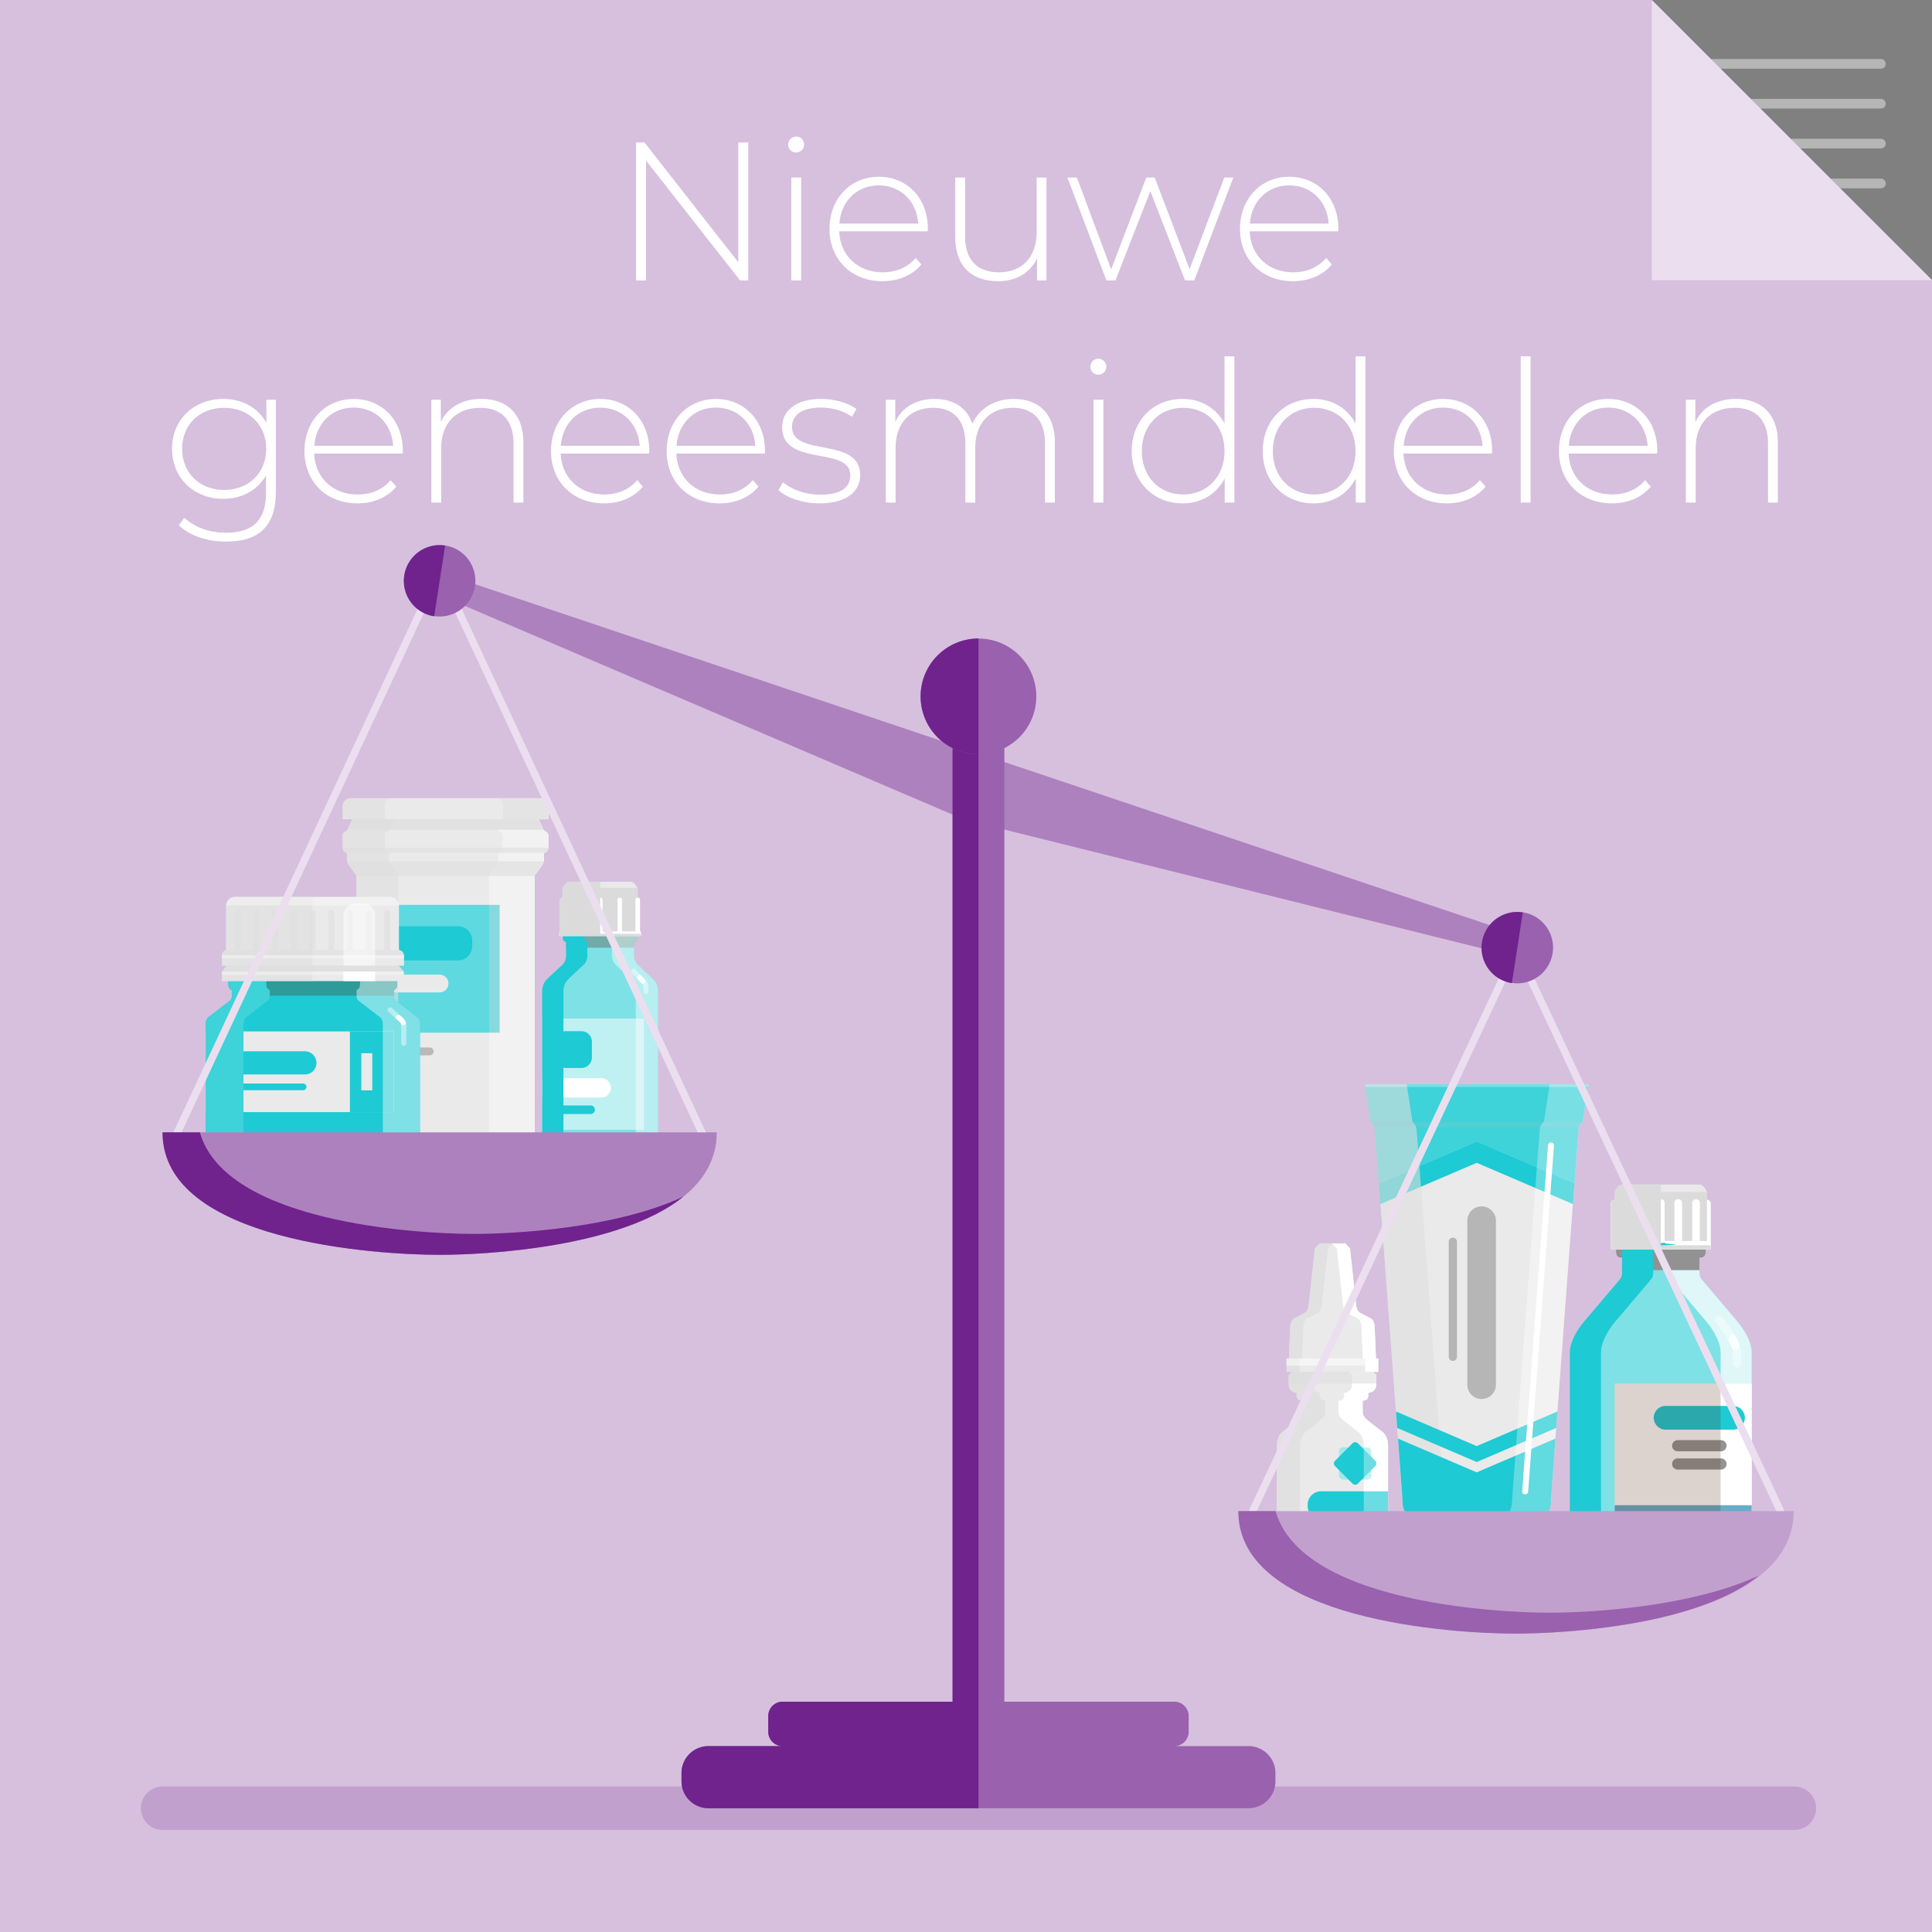 <svg xmlns="http://www.w3.org/2000/svg" xmlns:xlink="http://www.w3.org/1999/xlink" viewBox="0 0 2000 2000"><rect x="0" y="0" width="2000" height="2000" fill="#808080" stroke="none"/><defs><style>.cls-1{fill:none;}.cls-2{isolation:isolate;}.cls-3{fill:#d6c0de;}.cls-4,.cls-5{fill:#ebdfef;}.cls-4{stroke:#b6b6b6;stroke-linecap:round;stroke-width:10px;}.cls-6{clip-path:url(#clip-path);}.cls-13,.cls-21,.cls-7{fill:#ddd;}.cls-12,.cls-13,.cls-21,.cls-23,.cls-24,.cls-30,.cls-37,.cls-40,.cls-44,.cls-7,.cls-9{mix-blend-mode:multiply;}.cls-40,.cls-7{opacity:0.6;}.cls-8{fill:#eaeaea;}.cls-9{fill:#444;opacity:0.29;}.cls-10,.cls-17,.cls-20,.cls-25,.cls-26,.cls-32,.cls-38,.cls-39,.cls-41{fill:#fff;}.cls-11{fill:#5ed9e0;}.cls-12,.cls-19,.cls-35{fill:#1ecad3;}.cls-13{opacity:0.46;}.cls-14,.cls-31,.cls-37,.cls-40{fill:#dbdbdb;}.cls-14,.cls-20,.cls-25,.cls-26,.cls-29,.cls-38,.cls-41{mix-blend-mode:overlay;}.cls-14,.cls-20{opacity:0.34;}.cls-15{fill:#ffab03;}.cls-16{clip-path:url(#clip-path-2);}.cls-17{opacity:0.14;}.cls-18,.cls-46{fill:#3ed2d9;}.cls-22{fill:#b6b6b6;}.cls-23{fill:#6d6d6d;opacity:0.42;}.cls-24{fill:#c1c1c1;opacity:0.17;}.cls-25,.cls-44{opacity:0.3;}.cls-27,.cls-36,.cls-44{fill:#582916;}.cls-28{fill:#7ee1e6;}.cls-29{fill:#dff7f9;}.cls-30{fill:#929292;}.cls-32{opacity:0.38;}.cls-33{fill:#67adc6;}.cls-34{fill:#939393;}.cls-35,.cls-36,.cls-46{mix-blend-mode:color-burn;}.cls-36{opacity:0.21;}.cls-38{opacity:0.43;}.cls-39{opacity:0.8;}.cls-41{opacity:0.5;}.cls-42{fill:#9fe8ec;}.cls-43{fill:#8fccc2;}.cls-45{fill:#bff0f2;}.cls-47{fill:#c2a0ce;}.cls-48{fill:#9961ae;}.cls-49{fill:#ad81be;}.cls-50{fill:#70228d;}.cls-51{fill:#ecf0f1;}</style><clipPath id="clip-path"><rect class="cls-1" x="335.65" y="824.58" width="236.39" height="399.08"/></clipPath><clipPath id="clip-path-2"><path class="cls-1" d="M1512.82,1122.34h131.55l-6,39a12.16,12.16,0,0,0-4.11,6.66c-.66,4-29.12,388.32-29.12,388.32s-.39,11.31-7.33,11.31h.66l-.76,64.61A8.75,8.75,0,0,1,1589,1641H1468.3a8.74,8.74,0,0,1-8.74-8.74l-.76-64.61h.7c-6.94,0-7.33-11.31-7.33-11.31S1423.71,1172,1423.05,1168a12.22,12.22,0,0,0-4.11-6.66l-6-39Z"/></clipPath></defs><g class="cls-2"><g id="Layer_2" data-name="Layer 2"><g id="Achtergrond"><polygon class="cls-3" points="2000 2000 1543.02 2000 0 2000 0 0 1709.79 0 2000 290 2000 2000"/><line class="cls-4" x1="1762.88" y1="66.1" x2="1947.12" y2="66.1"/><line class="cls-4" x1="1762.88" y1="107.37" x2="1947.12" y2="107.37"/><line class="cls-4" x1="1762.88" y1="148.64" x2="1947.12" y2="148.64"/><line class="cls-4" x1="1762.88" y1="189.91" x2="1947.12" y2="189.91"/><polygon class="cls-5" points="2000 290 1710 290 1710 0 2000 290"/></g><g id="Medicijnen"><g class="cls-6"><path class="cls-7" d="M357.76,860.73l.17-.05,1.83-1.75,5.52-12.13H556.9l5.52,12.13,1.83,1.75.16.05Z"/><path class="cls-8" d="M357.93,860.68l1.83-1.75,5.52-12.13H556.9l5.52,12.13,1.83,1.75a4.27,4.27,0,0,1,3.24,4.21v11.75c0,4.5-2,5.18-2,5.18l-2.43,1.28v5.77a13,13,0,0,1-2.46,7.43l-7.4,10.13v303.44L540,1222.14s-37.22,10.44-78.87,10.44-79.75-10.44-79.75-10.44L369,1209.87V906.43l-7.39-10.13a13,13,0,0,1-2.47-7.43V883.1l-2.43-1.28s-2-.68-2-5.18V864.89A4.28,4.28,0,0,1,357.93,860.68Z"/><path class="cls-9" d="M390.62,1092.48h54a4.08,4.08,0,1,0,0-8.15h-54a4.08,4.08,0,0,0,0,8.15Z"/><path class="cls-10" d="M493.11,1222.14l13.26-12.27V906.43l7.39-10.13a13,13,0,0,0,2.47-7.43V883.1l2.43-1.28s2-.68,2-5.18V864.89a4.28,4.28,0,0,0-3.25-4.21l-1.83-1.75-4.93-10.85h10V834.86a8.51,8.51,0,0,0-8.51-8.51H559a8.51,8.51,0,0,1,8.51,8.51v13.22h-10l4.94,10.85,1.83,1.75a4.27,4.27,0,0,1,3.24,4.21v11.75c0,4.5-2,5.18-2,5.18l-2.43,1.28v5.77a13,13,0,0,1-2.46,7.43l-7.4,10.13v303.44L540,1222.14s-37.22,10.44-78.87,10.44c-8,0-15.94-.39-23.47-1A330.45,330.45,0,0,0,493.11,1222.14Z"/><path class="cls-10" d="M493.11,1222.14l13.26-12.27V906.43l7.39-10.13a13,13,0,0,0,2.47-7.43V883.1l2.43-1.28s2-.68,2-5.18V864.89a4.28,4.28,0,0,0-3.25-4.21l-1.83-1.75-4.93-10.85h10V834.86a8.51,8.51,0,0,0-8.51-8.51H559a8.51,8.51,0,0,1,8.51,8.51v13.22h-10l4.94,10.85,1.83,1.75a4.27,4.27,0,0,1,3.24,4.21v11.75c0,4.5-2,5.18-2,5.18l-2.43,1.28v5.77a13,13,0,0,1-2.46,7.43l-7.4,10.13v303.44L540,1222.14s-37.22,10.44-78.87,10.44c-8,0-15.94-.39-23.47-1A330.45,330.45,0,0,0,493.11,1222.14Z"/><path class="cls-7" d="M562.73,891.67a12.88,12.88,0,0,1-2.12,4.63l-7.4,10.13v.26H369v-.26l-7.39-10.13a13,13,0,0,1-2.13-4.63Z"/><path class="cls-7" d="M565.5,881.82l-1.91,1h-205l-1.92-1s-1.72-.6-2-4.29H567.46C567.22,881.22,565.5,881.82,565.5,881.82Z"/><polygon class="cls-11" points="506.74 936.7 517.25 936.7 517.25 958.4 517.25 984.66 517.25 1069.04 368.96 1069.04 368.96 995.93 368.96 958.4 368.96 936.7 506.74 936.7"/><path class="cls-12" d="M369,958.85H474.15a14.67,14.67,0,0,1,14.67,14.67v6.05a14.67,14.67,0,0,1-14.67,14.67H369Z"/><path class="cls-8" d="M375,1018.13a9.21,9.21,0,0,0,9.21,9.21H455a9.21,9.21,0,0,0,9.22-9.21h0a9.22,9.22,0,0,0-9.22-9.22H384.16a9.21,9.21,0,0,0-9.21,9.22Z"/><polygon class="cls-7" points="359.72 858.96 359.76 858.93 365.28 846.8 443.18 846.8 479 846.8 556.9 846.8 562.42 858.93 562.46 858.96 359.72 858.96"/><polygon class="cls-13" points="359.72 858.96 359.76 858.93 365.28 846.8 443.18 846.8 479 846.8 556.9 846.8 562.42 858.93 562.46 858.96 359.72 858.96"/><path class="cls-8" d="M354.68,848.08V834.86a8.51,8.51,0,0,1,8.51-8.51H559a8.51,8.51,0,0,1,8.51,8.51v13.22Z"/><path class="cls-14" d="M493.11,1222.14l13.26-12.27V906.43l7.39-10.13a13,13,0,0,0,2.47-7.43V883.1l2.43-1.28s2-.68,2-5.18V864.89a4.28,4.28,0,0,0-3.25-4.21l-1.83-1.75-4.93-10.85h10V834.86a8.51,8.51,0,0,0-8.51-8.51H559a8.51,8.51,0,0,1,8.51,8.51v13.22h-10l4.94,10.85,1.83,1.75a4.27,4.27,0,0,1,3.24,4.21v11.75c0,4.5-2,5.18-2,5.18l-2.43,1.28v5.77a13,13,0,0,1-2.46,7.43l-7.4,10.13v303.44L540,1222.14s-37.22,10.44-78.87,10.44c-8,0-15.94-.39-23.47-1A330.45,330.45,0,0,0,493.11,1222.14Z"/><path class="cls-7" d="M354.68,834.86a8.51,8.51,0,0,1,8.51-8.51h43.63a8.51,8.51,0,0,0-8.51,8.51v13.22h10l-4.93,10.85-1.83,1.75-.17.05h0a4.22,4.22,0,0,0-3.08,4.16v11.75c0,.31,0,.61,0,.89v0a8.86,8.86,0,0,0,.4,2.21h0c.05.13.09.25.14.36s0,0,0,0a2.75,2.75,0,0,0,.14.3l0,.06c0,.08.09.16.14.24l0,.06.13.2,0,.05c.05.06.09.12.14.17l0,0,.12.13,0,0,.12.1,0,0,.1.07,0,0,.08,0,0,0,.06,0h.07l2.43,1.28v5.77a12.2,12.2,0,0,0,.34,2.8h0a13.36,13.36,0,0,0,2.06,4.54h0l.06.08,7.39,10.13v303.44L425,1222.14a346,346,0,0,0,57.89,9.55c-7,.55-14.31.89-21.77.89-41.66,0-79.75-10.44-79.75-10.44L369,1209.87V906.43l-7.39-10.13-.06-.08h0a13.36,13.36,0,0,1-2.06-4.54h0a12.2,12.2,0,0,1-.34-2.8V883.1l-2.43-1.28h-.07l-.06,0,0,0-.08,0,0,0-.1-.07,0,0-.12-.1,0,0-.12-.13,0,0c-.05,0-.09-.11-.14-.17l0-.05-.13-.2,0-.06-.14-.24,0-.06a2.75,2.75,0,0,1-.14-.3s0,0,0,0a3,3,0,0,1-.14-.36h0a9.29,9.29,0,0,1-.41-2.21v0c0-.28,0-.58,0-.89V864.89a4.22,4.22,0,0,1,3.08-4.16h0l.17-.05,1.83-1.75,4.93-10.85h-10Z"/></g><path class="cls-15" d="M1598.5,1567.65l-.76,64.61A8.75,8.75,0,0,1,1589,1641H1468.3a8.74,8.74,0,0,1-8.74-8.74l-.76-64.61Z"/><g class="cls-16"><path class="cls-8" d="M1512.82,1122.34h131.55l-6,39a12.16,12.16,0,0,0-4.11,6.66c-.66,4-29.12,388.32-29.12,388.32s-.39,11.31-7.33,11.31H1459.5c-6.94,0-7.33-11.31-7.33-11.31S1423.71,1172,1423.05,1168a12.22,12.22,0,0,0-4.11-6.66l-6-39Z"/><path class="cls-17" d="M1565,1556.34S1593.44,1172,1594.1,1168a12.22,12.22,0,0,1,4.11-6.66l6-39h40.19l-6,39a12.16,12.16,0,0,0-4.11,6.66c-.66,4-29.12,388.32-29.12,388.32s-.39,11.31-7.33,11.31h-40.19C1564.59,1567.65,1565,1556.34,1565,1556.34Z"/><path class="cls-18" d="M1427.47,1225c-2.54-33.6-4.26-56-4.42-57a12.22,12.22,0,0,0-4.11-6.66l-6-39h231.4l-6,39a12.16,12.16,0,0,0-4.11,6.66c-.16,1-1.88,23.35-4.42,57l-101.2-43.38Z"/><path class="cls-19" d="M1528.67,1181.6l101.2,43.38c-.51,6.72-1,13.9-1.62,21.44l-99.58-42.68-99.58,42.68c-.57-7.54-1.11-14.72-1.62-21.45Z"/><path class="cls-7" d="M1456.19,1122.34l6,39a12.16,12.16,0,0,1,4.11,6.66c.67,4,29.12,388.32,29.12,388.32s.39,11.31,7.33,11.31H1459.5c-6.94,0-7.33-11.31-7.33-11.31S1423.71,1172,1423.05,1168a12.22,12.22,0,0,0-4.11-6.66l-6-39Z"/><path class="cls-15" d="M1598.5,1567.65l-.76,64.61A8.75,8.75,0,0,1,1589,1641H1468.3a8.74,8.74,0,0,1-8.74-8.74l-.76-64.61Z"/><path class="cls-20" d="M1568.92,1632.26l.76-64.61h28.82l-.76,64.61A8.75,8.75,0,0,1,1589,1641h-28.82A8.74,8.74,0,0,0,1568.92,1632.26Z"/><rect class="cls-21" x="1459.56" y="1620.1" width="138.18" height="1.79"/><path class="cls-21" d="M1493.84,1621.89v-19a17.41,17.41,0,0,1,17.41-17.4h34.8a17.4,17.4,0,0,1,17.4,17.4v19Z"/><path class="cls-22" d="M1533.78,1248.81a14.8,14.8,0,0,0-14.8,14.79v169.88a14.8,14.8,0,0,0,14.8,14.79h0a14.79,14.79,0,0,0,14.79-14.79V1263.6a14.79,14.79,0,0,0-14.79-14.79Z"/><path class="cls-23" d="M1504,1281.18a4.25,4.25,0,0,0-4.25,4.25v119.13a4.25,4.25,0,0,0,4.25,4.25h0a4.25,4.25,0,0,0,4.26-4.25V1285.43a4.25,4.25,0,0,0-4.26-4.25Z"/><path class="cls-19" d="M1610.14,1489.25c-3,39.94-5,67.09-5,67.09s-.39,11.31-7.33,11.31H1459.5c-6.94,0-7.33-11.31-7.33-11.31s-2-27.15-5-67.09l81.48,34.92Z"/><path class="cls-7" d="M1486.86,1567.65l.76,64.61a8.74,8.74,0,0,0,8.74,8.74H1468.3a8.74,8.74,0,0,1-8.74-8.74l-.76-64.61Z"/><rect class="cls-24" x="1412.97" y="1161.36" width="225.44" height="5.3"/><path class="cls-12" d="M1605.25,1555.21c0,.73-.08,1.13-.08,1.13s-.39,11.31-7.33,11.31H1459.5c-6.94,0-7.33-11.31-7.33-11.31s0-.4-.08-1.13Z"/><polygon class="cls-19" points="1528.67 1513.49 1610.96 1478.21 1612.23 1461.17 1528.67 1496.99 1445.11 1461.17 1446.38 1478.21 1528.67 1513.49"/><path class="cls-25" d="M1565,1556.34S1593.44,1172,1594.1,1168a12.22,12.22,0,0,1,4.11-6.66l6-39h40.19l-6,39a12.16,12.16,0,0,0-4.11,6.66c-.66,4-29.12,388.32-29.12,388.32s-.39,11.31-7.33,11.31h-40.19C1564.59,1567.65,1565,1556.34,1565,1556.34Z"/><path class="cls-7" d="M1597.17,1635.34A8.75,8.75,0,0,1,1589,1641H1468.3a8.75,8.75,0,0,1-8.17-5.66Z"/><polygon class="cls-25" points="1413.41 1125.27 1412.97 1122.34 1512.82 1122.34 1544.52 1122.34 1644.37 1122.34 1643.92 1125.27 1413.41 1125.27"/></g><path class="cls-26" d="M1578.85,1547a3.09,3.09,0,0,0,3.08-2.86l26.73-358.25a3.09,3.09,0,0,0-6.16-.46l-26.73,358.25a3.09,3.09,0,0,0,2.85,3.31Z"/><path class="cls-27" d="M1677.19,1292.47h87.93v4.41a4.14,4.14,0,0,1-3.82,4.41h-84.11c-2.1,0-3.8-2-3.8-4.41v-4.41Z"/><path class="cls-28" d="M1641,1366.76l36.1-42.53a11.11,11.11,0,0,0,2.06-6.47c0-3.9.07-27.13.07-27.13l35.64-3.37v-.83l4.36.41,4.37-.41v.83l35.63,3.37s.08,23.23.08,27.13a11.14,11.14,0,0,0,2.05,6.47l36.1,42.53s15.88,17.39,15.88,33.37v199.35c0,20.43-21.64,41.42-21.64,41.42,0,3.06-32.44,5.55-72.47,5.55s-72.47-2.49-72.47-5.55c0,0-21.64-21-21.64-41.42V1400.13C1625.14,1384.15,1641,1366.76,1641,1366.76Z"/><path class="cls-29" d="M1759.51,1640.9s21.64-21,21.64-41.42V1400.13c0-16-15.89-33.37-15.89-33.37l-36.1-42.53a11.14,11.14,0,0,1-2.05-6.47c0-3.9-.08-27.13-.08-27.13l-23.88-2.26,11.74-1.11v-.83l4.36.41,4.37-.41v.83l35.63,3.37s.08,23.23.08,27.13a11.14,11.14,0,0,0,2.05,6.47l36.1,42.53s15.88,17.39,15.88,33.37v199.35c0,20.43-21.64,41.42-21.64,41.42,0,3.06-32.44,5.55-72.47,5.55-5.54,0-10.92,0-16.1-.14C1735.41,1645.75,1759.51,1643.54,1759.51,1640.9Z"/><rect class="cls-10" x="1667.57" y="1289.11" width="103.36" height="4.41"/><path class="cls-30" d="M1761.3,1301.29h-2c0,4.8,0,10.12,0,13.52h-80.14c0-3.4,0-8.72,0-13.52h-2c-2.1,0-3.8-2-3.8-4.41v-4.41h5.85c0-1.15,0-1.84,0-1.84l35.64-3.37v-.83l4.36.41,4.37-.41v.83l35.63,3.37s0,.69,0,1.84h5.86v4.41A4.14,4.14,0,0,1,1761.3,1301.29Z"/><path class="cls-31" d="M1679.41,1226.25h79.68c5.05,0,8,7.72,8,7.72v58.45h-95.58V1234S1674.36,1226.25,1679.41,1226.25Z"/><path class="cls-31" d="M1667.57,1289.11a4.36,4.36,0,0,0,4.29,4.42h94.78a4.36,4.36,0,0,0,4.29-4.42h0a4.35,4.35,0,0,0-4.29-4.41h-94.78a4.36,4.36,0,0,0-4.29,4.41Z"/><rect class="cls-31" x="1667.57" y="1289.11" width="103.36" height="4.41"/><path class="cls-10" d="M1720.43,1287.58c-1.71,0-3.43,0-5.14,0v-41.69a4,4,0,1,1,7.93,0v41.59C1722.29,1287.54,1721.36,1287.58,1720.43,1287.58Z"/><path class="cls-10" d="M1738.47,1287.58c-1.71,0-3.43,0-5.14,0v-41.69a4,4,0,1,1,7.93,0v41.59C1740.33,1287.54,1739.4,1287.58,1738.47,1287.58Z"/><path class="cls-10" d="M1756.9,1287.58c-1.71,0-3.43,0-5.14,0v-41.69a4,4,0,1,1,7.93,0v41.59C1758.76,1287.54,1757.83,1287.58,1756.9,1287.58Z"/><path class="cls-10" d="M1667.57,1289.11a4.36,4.36,0,0,0,4.29,4.42h94.78a4.36,4.36,0,0,0,4.29-4.42h0a4.35,4.35,0,0,0-4.29-4.41h-94.78a4.36,4.36,0,0,0-4.29,4.41Z"/><path class="cls-10" d="M1767,1241.94a4,4,0,0,1,4,4v45c-.93,0-1.86-3.38-2.79-3.38H1767Z"/><path class="cls-10" d="M1700,1287.58c1.71,0,3.43,0,5.15,0v-41.69a4,4,0,0,0-7.94,0v41.59C1698.17,1287.54,1699.1,1287.58,1700,1287.58Z"/><path class="cls-10" d="M1681.6,1287.58c1.71,0,3.43,0,5.14,0v-41.69a4,4,0,1,0-7.92,0v41.59C1679.74,1287.54,1680.67,1287.58,1681.6,1287.58Z"/><path class="cls-10" d="M1671.46,1241.94a4,4,0,0,0-4,4v45c.92,0,1.85-3.38,2.78-3.38h1.18Z"/><path class="cls-32" d="M1671.5,1233.87c.36-.89,3.2-7.62,7.91-7.62h79.68c4.72,0,7.55,6.73,7.91,7.62Z"/><rect class="cls-10" x="1667.57" y="1289.11" width="103.36" height="4.41"/><rect class="cls-10" x="1671.46" y="1432.41" width="141.9" height="154.71"/><rect class="cls-33" x="1671.46" y="1558.2" width="141.9" height="28.92"/><path class="cls-19" d="M1712,1467.69a12.27,12.27,0,0,0,12.28,12.27H1794a12.27,12.27,0,0,0,12.28-12.27h0a12.28,12.28,0,0,0-12.28-12.28h-69.79a12.28,12.28,0,0,0-12.28,12.28Z"/><path class="cls-34" d="M1736.44,1502.36h45.37a5.76,5.76,0,0,0,0-11.51h-45.37a5.76,5.76,0,0,0,0,11.51Z"/><path class="cls-34" d="M1736.44,1521.27h45.37a5.76,5.76,0,0,0,0-11.51h-45.37a5.76,5.76,0,0,0,0,11.51Z"/><path class="cls-35" d="M1641,1366.76l36.1-42.53a11.11,11.11,0,0,0,2.06-6.47c0-3.9.07-27.13.07-27.13l35.64-3.37v-.83l4.36.41,4.37-.41v.83l11.74,1.11-23.89,2.26s-.08,23.23-.08,27.13a11.14,11.14,0,0,1-2.05,6.47l-36.1,42.53s-15.88,17.39-15.88,33.37v199.35c0,20.43,21.63,41.42,21.63,41.42,0,2.64,24.1,4.85,56.37,5.41-5.18.09-10.57.14-16.11.14-40,0-72.47-2.49-72.47-5.55,0,0-21.64-21-21.64-41.42V1400.13C1625.14,1384.15,1641,1366.76,1641,1366.76Z"/><rect class="cls-36" x="1671.46" y="1432.41" width="109.69" height="154.71"/><path class="cls-37" d="M1671.46,1241.94v-8s2.9-7.72,8-7.72h39.84v67.28h-51.68v-2.59l-.07,0v-45A4,4,0,0,1,1671.46,1241.94Z"/><rect class="cls-37" x="1667.57" y="1289.11" width="103.36" height="4.41"/><path class="cls-38" d="M1798.22,1415.55a4.29,4.29,0,0,0,4.29-4.29v-10.77c0-13-17.78-34.45-19.8-36.86a4.3,4.3,0,0,0-6.57,5.54c6.88,8.16,17.78,23.88,17.78,31.32v10.77A4.3,4.3,0,0,0,1798.22,1415.55Z"/><path class="cls-39" d="M1792.57,1394.77a49.06,49.06,0,0,0-2-4.5c-3.28-5.76,3.35-11.38,5.92-7.09a66,66,0,0,1,3.68,7.46C1802.29,1396.26,1794.35,1399.76,1792.57,1394.77Z"/><path class="cls-8" d="M1334.25,1406.3c.43-11.48,1.12-29.14,1.49-34,.57-6.57,4.66-7.91,4.66-7.91s6.41-3.41,9.95-5.2,4.21-6.89,4.21-6.89l6.58-60.06,4.92-5.11h26.48l4.93,5.11,6.58,60.06s.66,5.1,4.2,6.89,10,5.2,10,5.2,4.09,1.34,4.66,7.91c.38,4.82,1.06,22.48,1.49,34h2.4v13.93h-94.9V1406.3Z"/><path class="cls-10" d="M1410.74,1406.3c-.43-11.48-1.11-29.14-1.49-34-.57-6.57-4.66-7.91-4.66-7.91s-6.4-3.41-9.95-5.2-4.21-6.89-4.21-6.89l-6.57-60.06-4.93-5.11h13.61l4.93,5.11,6.58,60.06s.66,5.1,4.2,6.89,10,5.2,10,5.2,4.09,1.34,4.66,7.91c.38,4.82,1.06,22.48,1.49,34h2.4v13.93h-13.61V1406.3Z"/><path class="cls-40" d="M1334.25,1406.3c.43-11.48,1.12-29.14,1.49-34,.57-6.57,4.66-7.91,4.66-7.91s6.41-3.41,9.95-5.2,4.21-6.89,4.21-6.89l6.58-60.06,4.92-5.11h13.61l-4.92,5.11-6.58,60.06s-.67,5.1-4.21,6.89-10,5.2-10,5.2-4.09,1.34-4.66,7.91c-.37,4.82-1.06,22.48-1.49,34h-2.4v13.93h-13.61V1406.3Z"/><path class="cls-8" d="M1326.54,1483.08l16.63-13.13s4.74-3.3,4.74-8.16v-11.94h-.76s-4.89,0-4.89-4.65v-3.29c-2.24-.24-8.18-1.54-8.18-8.55V1423.3l3.45-3.07h83.69l3.44,3.07v10.06c0,7-5.93,8.31-8.18,8.55v3.29c0,4.66-4.88,4.65-4.88,4.65h-.91v11.94c0,4.86,4.75,8.16,4.75,8.16l16.62,13.13s4.83,4.15,4.83,13.58V1610c0,11.66-12.63,13.61-12.63,13.61h-89.92s-12.63-2-12.63-13.61V1496.66C1321.71,1487.23,1326.54,1483.08,1326.54,1483.08Z"/><path class="cls-10" d="M1411.77,1610V1496.66c0-9.43-4.84-13.58-4.84-13.58L1390.31,1470s-4.75-3.3-4.75-8.16v-11.94h.91s4.89,0,4.89-4.65v-3.29c2.24-.24,8.18-1.54,8.18-8.55V1423.3l-3.45-3.07h25.13l3.44,3.07v10.06c0,7-5.93,8.31-8.18,8.55v3.29c0,4.66-4.88,4.65-4.88,4.65h-.91v11.94c0,4.86,4.75,8.16,4.75,8.16l16.62,13.13s4.83,4.15,4.83,13.58V1610c0,11.66-12.63,13.61-12.63,13.61h-25.12S1411.77,1621.7,1411.77,1610Z"/><path class="cls-40" d="M1326.54,1483.08l16.63-13.13s4.74-3.3,4.74-8.16v-11.94h-.76s-4.89,0-4.89-4.65v-3.29c-2.24-.24-8.18-1.54-8.18-8.55V1423.3l3.45-3.07h24.08l-3.45,3.07v10.06c0,7,5.94,8.31,8.18,8.55v3.29c0,4.66,4.89,4.65,4.89,4.65h.76v11.94c0,4.86-4.74,8.16-4.74,8.16l-16.63,13.13s-4.83,4.15-4.83,13.58V1610c0,11.66,12.63,13.61,12.63,13.61h-24.08s-12.63-2-12.63-13.61V1496.66C1321.71,1487.23,1326.54,1483.08,1326.54,1483.08Z"/><path class="cls-7" d="M1334.08,1432.22v-8.92l3.45-3.07h83.69l3.44,3.07v8.92Z"/><rect class="cls-41" x="1331.85" y="1406.3" width="94.9" height="7.45"/><path class="cls-19" d="M1367.62,1543.77h69.27V1573h-69.27a13.94,13.94,0,0,1-13.94-13.93v-1.41A13.94,13.94,0,0,1,1367.62,1543.77Z"/><rect class="cls-42" x="1386.14" y="1498.25" width="33.41" height="33.41" rx="3.89"/><path class="cls-19" d="M1382,1512.21a3.89,3.89,0,0,0,0,5.5l18.12,18.12a3.88,3.88,0,0,0,5.51,0l18.12-18.12a3.89,3.89,0,0,0,0-5.5l-18.12-18.13a3.92,3.92,0,0,0-5.51,0Z"/><path class="cls-43" d="M1385.37,1589.46h35a4.43,4.43,0,0,0,0-8.86h-35a4.43,4.43,0,1,0,0,8.86Z"/><path class="cls-20" d="M1411.77,1610V1496.66c0-9.43-4.84-13.58-4.84-13.58l-.2-.17h25.12l.21.17s4.83,4.15,4.83,13.58V1610c0,11.66-12.63,13.61-12.63,13.61h-25.12S1411.77,1621.7,1411.77,1610Z"/><path class="cls-28" d="M565.86,1014.09c4.31-4.3,12.44-11.8,16.19-15.2s4-9,4-9V974.81h-.27a2.87,2.87,0,0,1-2.87-2.87v-5.89a2.86,2.86,0,0,1,2.87-2.87h70.82a2.86,2.86,0,0,1,2.86,2.87v5.89a2.87,2.87,0,0,1-2.86,2.87h-.17v15.08s.26,5.6,4,9,11.89,10.9,16.19,15.2,4.58,10.72,4.58,10.72V1203c0,9.39-11.7,15.7-11.7,15.7h0c0,2.72-21.63,4.92-48.32,4.92s-48.31-2.2-48.31-4.92v0c-1-.55-11.63-6.7-11.63-15.66V1024.81S561.56,1018.4,565.86,1014.09Z"/><path class="cls-44" d="M656.62,974.81h-.17v6.28H586.07v-6.28h-.27a2.87,2.87,0,0,1-2.87-2.87v-5.89a2.86,2.86,0,0,1,2.87-2.87h70.82a2.86,2.86,0,0,1,2.86,2.87v5.89A2.87,2.87,0,0,1,656.62,974.81Z"/><rect class="cls-45" x="561.28" y="1054.38" width="105.45" height="115.16"/><path class="cls-12" d="M574.73,1094.55a10.94,10.94,0,0,0,10.94,11h16.12a10.94,10.94,0,0,0,10.94-11v-16.12a10.94,10.94,0,0,0-10.94-10.94H585.67a10.94,10.94,0,0,0-10.94,10.94Z"/><path class="cls-12" d="M576.26,1153.22H611.2a4.44,4.44,0,1,0,0-8.87H576.26a4.44,4.44,0,0,0,0,8.87Z"/><path class="cls-26" d="M561.28,1116.85a10.09,10.09,0,0,1,3.85-.76h57.2a10.06,10.06,0,0,1,0,20.12h-57.2a10.09,10.09,0,0,1-3.85-.76Z"/><path class="cls-35" d="M565.86,1014.09c4.31-4.3,12.44-11.8,16.19-15.2s4-9,4-9V974.81h-.27a2.87,2.87,0,0,1-2.87-2.87v-5.89a2.86,2.86,0,0,1,2.87-2.87h22a2.86,2.86,0,0,0-2.86,2.87v5.89a2.87,2.87,0,0,0,2.86,2.87h.27v15.08s-.25,5.6-4,9-11.88,10.9-16.19,15.2-4.58,10.72-4.58,10.72V1203c0,9,10.64,15.11,11.62,15.66v0c0,2.33,15.94,4.28,37.33,4.79-3.54.08-7.21.13-11,.13-26.68,0-48.31-2.2-48.31-4.92v0c-1-.55-11.63-6.7-11.63-15.66V1024.81S561.56,1018.4,565.86,1014.09Z"/><path class="cls-38" d="M646.5,1218.74s11.7-6.31,11.7-15.7V1024.81s-.27-6.41-4.58-10.72-12.43-11.8-16.19-15.2-4-9-4-9V974.81h.16a2.87,2.87,0,0,0,2.87-2.87v-5.89a2.86,2.86,0,0,0-2.87-2.87h23a2.86,2.86,0,0,1,2.86,2.87v5.89a2.87,2.87,0,0,1-2.86,2.87h-.17v15.08s.26,5.6,4,9,11.89,10.9,16.19,15.2,4.58,10.72,4.58,10.72V1203c0,9.39-11.7,15.7-11.7,15.7,0,2.72-21.63,4.92-48.32,4.92-4,0-7.82-.05-11.51-.14C630.82,1223,646.5,1221.05,646.5,1218.74Z"/><path class="cls-31" d="M582.16,961.9V921.18c0-4.31,5.93-8.37,5.93-8.37h66.23s5.94,4.06,5.94,8.37v40.69a5.29,5.29,0,0,1,3.42,5.09v2H578.84v-2A5.32,5.32,0,0,1,582.16,961.9Z"/><path class="cls-10" d="M622.07,965H619V931.55a2.36,2.36,0,0,1,4.72,0v33.36Z"/><path class="cls-10" d="M660.89,965h-3.06V931.55a2.36,2.36,0,0,1,4.72,0v33.36Z"/><path class="cls-10" d="M642.28,965h-3.06V931.55a2.36,2.36,0,0,1,4.72,0v33.36Z"/><path class="cls-10" d="M581.39,965h3.06V931.55a2.36,2.36,0,0,0-4.71,0v33.36Z"/><path class="cls-10" d="M600.47,965h3.06V931.55a2.36,2.36,0,0,0-4.72,0v33.36Z"/><path class="cls-10" d="M663,964.22a5.66,5.66,0,0,1,.7,2.74v2H578.84v-2a5.66,5.66,0,0,1,.7-2.74Z"/><path class="cls-32" d="M582.59,919.12c1.35-3.46,5.5-6.31,5.5-6.31h66.23s4.15,2.85,5.5,6.31Z"/><path class="cls-37" d="M578.9,966.17c0-.14.05-.28.08-.42s0-.2.07-.3a4.27,4.27,0,0,1,.18-.54.3.3,0,0,1,0-.1,4.68,4.68,0,0,1,.47-.92V931.55a2.35,2.35,0,0,1,2.35-2.35h.07v-8c0-4.31,5.93-8.37,5.93-8.37h33.28v53.77h42.28c0,.12,0,.25,0,.38v2H578.84v-2A5.16,5.16,0,0,1,578.9,966.17Z"/><path class="cls-38" d="M668.78,1029.3a2.62,2.62,0,0,0,2.62-2.62v-4.92a10.35,10.35,0,0,0-3.1-7l-10.48-11.09a2.61,2.61,0,1,0-3.8,3.59l10.64,11.26h0a5.26,5.26,0,0,1,1.5,3.27v4.92A2.62,2.62,0,0,0,668.78,1029.3Z"/><path class="cls-39" d="M663.78,1017.55l-3.76-4c-2-2.09,1.36-6.18,3.31-4.11l4.24,4.48C669.91,1016.45,666.11,1020.17,663.78,1017.55Z"/><path class="cls-19" d="M217.11,1051.94s17.44-13.46,20.19-15.47a6.79,6.79,0,0,0,2.76-5.09l0-6.5a5.57,5.57,0,0,1-3.56-5.23v-9h3.61v-.32H407.61v.32h3.61v9a5.57,5.57,0,0,1-3.56,5.23l0,6.5a6.8,6.8,0,0,0,2.75,5.09c2.75,2,20.19,15.47,20.19,15.47s4.25,2,4.25,8.66v117c0,8.22-21.64,22.49-25.36,24.89.26.12.4.23.4.35,0,2-38.31,3.65-85.57,3.65s-85.57-1.63-85.57-3.65c0,0-25.92-16.25-25.92-25.24v-117C212.86,1053.94,217.11,1051.94,217.11,1051.94Z"/><path class="cls-44" d="M407.66,1024.88l0,5.82H240.06l0-5.82a5.57,5.57,0,0,1-3.56-5.23v-9h3.61v-.32H407.61v.32h3.61v9A5.57,5.57,0,0,1,407.66,1024.88Z"/><rect class="cls-8" x="212.86" y="1067.72" width="194.84" height="83.54"/><rect class="cls-19" x="362.23" y="1067.72" width="45.48" height="83.54"/><path class="cls-12" d="M235.49,1100.29a12,12,0,0,0,12,12H315.6a12,12,0,0,0,12-12h0a12,12,0,0,0-12-12H247.47a12,12,0,0,0-12,12Z"/><path class="cls-12" d="M249.49,1128.59h64.09a3.48,3.48,0,1,0,0-6.95H249.49a3.48,3.48,0,1,0,0,6.95Z"/><rect class="cls-8" x="374.03" y="1090.27" width="11.35" height="38.46"/><path class="cls-38" d="M371.35,1202.86c0-.12-.15-.23-.41-.35,3.72-2.4,25.37-16.67,25.37-24.89v-117c0-6.66-4.26-8.66-4.26-8.66s-17.44-13.46-20.19-15.47a6.8,6.8,0,0,1-2.75-5.09l0-6.5a5.58,5.58,0,0,0,3.57-5.23v-9H369v-.32h38.58v.32h3.61v9a5.57,5.57,0,0,1-3.56,5.23l0,6.5a6.8,6.8,0,0,0,2.75,5.09c2.75,2,20.19,15.47,20.19,15.47s4.25,2,4.25,8.66v117c0,8.22-21.64,22.49-25.36,24.89.26.12.4.23.4.35,0,2-38.31,3.65-85.57,3.65-6.64,0-13.09,0-19.29-.09C343,1206,371.35,1204.6,371.35,1202.86Z"/><path class="cls-46" d="M217.11,1051.94s17.44-13.46,20.19-15.47a6.79,6.79,0,0,0,2.76-5.09l0-6.5a5.57,5.57,0,0,1-3.56-5.23v-9h3.61v-.32h39.18v.32H275.7v9a5.59,5.59,0,0,0,3.56,5.23l0,6.5a6.8,6.8,0,0,1-2.75,5.09c-2.75,2-20.19,15.47-20.19,15.47s-4.26,2-4.26,8.66v117c0,9,25.93,25.24,25.93,25.24,0,1.73,28.16,3.18,66,3.55-6.3.06-12.85.1-19.6.1-47.26,0-85.57-1.63-85.57-3.65,0,0-25.92-16.25-25.92-25.24v-117C212.86,1053.94,217.11,1051.94,217.11,1051.94Z"/><path class="cls-8" d="M234,997.45V938.1a9.41,9.41,0,0,1,9.17-9.64H403.87A9.42,9.42,0,0,1,413,938.1v59.35Z"/><path class="cls-8" d="M229.68,999.54v-9.91a6,6,0,0,1,5.89-6.18H412.18a6,6,0,0,1,5.88,6.18v9.91Z"/><polygon class="cls-8" points="235.33 999.54 316.62 999.54 331.12 999.54 412.42 999.54 418.06 1005.82 418.06 1015.62 331.12 1015.62 316.62 1015.62 229.68 1015.62 229.68 1005.82 235.33 999.54"/><polygon class="cls-7" points="229.74 1005.76 235.33 999.54 316.62 999.54 331.12 999.54 412.42 999.54 418 1005.76 229.74 1005.76"/><polygon class="cls-7" points="229.74 1005.76 235.33 999.54 316.62 999.54 331.12 999.54 412.42 999.54 418 1005.76 229.74 1005.76"/><path class="cls-7" d="M320.55,989a3,3,0,0,0,3,3h0a3,3,0,0,0,3-3V945.3a3,3,0,0,0-3-3h0a3,3,0,0,0-3,3Z"/><path class="cls-7" d="M339.88,989a3,3,0,0,0,3,3h0a3,3,0,0,0,3-3V945.3a3,3,0,0,0-3-3h0a3,3,0,0,0-3,3Z"/><path class="cls-7" d="M359.23,989a3,3,0,0,0,3,3h0a3,3,0,0,0,3-3V945.3a3,3,0,0,0-3-3h0a3,3,0,0,0-3,3Z"/><path class="cls-7" d="M378.6,989a3,3,0,0,0,3,3h0a3,3,0,0,0,3-3V945.3a3,3,0,0,0-3-3h0a3,3,0,0,0-3,3Z"/><path class="cls-7" d="M397.94,989a3,3,0,0,0,3,3h0a3,3,0,0,0,3-3V945.3a3,3,0,0,0-3-3h0a3,3,0,0,0-3,3Z"/><path class="cls-7" d="M243.15,989a3,3,0,0,0,3,3h0a3,3,0,0,0,3-3V945.3a3,3,0,0,0-3-3h0a3,3,0,0,0-3,3Z"/><path class="cls-7" d="M262.49,989a3,3,0,0,0,3,3h0a3,3,0,0,0,3-3V945.3a3,3,0,0,0-3-3h0a3,3,0,0,0-3,3Z"/><path class="cls-7" d="M281.83,989a3,3,0,0,0,3,3h0a3,3,0,0,0,3-3V945.3a3,3,0,0,0-3-3h0a3,3,0,0,0-3,3Z"/><path class="cls-7" d="M301.2,989a3,3,0,0,0,3,3h0a3,3,0,0,0,3-3V945.3a3,3,0,0,0-3-3h0a3,3,0,0,0-3,3Z"/><path class="cls-8" d="M229.68,999.54v-9.91a6,6,0,0,1,5.89-6.18H412.18a6,6,0,0,1,5.88,6.18v9.91Z"/><path class="cls-7" d="M229.72,988.92a6,6,0,0,1,5.85-5.47H412.18a6,6,0,0,1,5.83,5.47Z"/><path class="cls-7" d="M229.68,989.63c0-.24,0-.47,0-.71h0a6.56,6.56,0,0,1,.63-2.14v0a6.11,6.11,0,0,1,.54-.88l0-.07a6.4,6.4,0,0,1,.65-.73l.08-.08a5.88,5.88,0,0,1,.75-.59l.11-.08a6.71,6.71,0,0,1,.84-.44l.12,0a4.27,4.27,0,0,1,.54-.18V938.1a9.41,9.41,0,0,1,9.17-9.64h80.33v87.16H229.68v-9.8l.06-.06,5.59-6.22h-5.65Z"/><path class="cls-20" d="M234.07,937.36a9.37,9.37,0,0,1,9.14-8.9H403.87a9.37,9.37,0,0,1,9.14,8.9Z"/><path class="cls-20" d="M229.68,992v-2.36c0-.24,0-.47,0-.71H418a5.65,5.65,0,0,1,.05.71V992Z"/><path class="cls-20" d="M229.68,1009.11v-2.36c0-.24,0-.48,0-.71H418a5.52,5.52,0,0,1,.05.71v2.36Z"/><path class="cls-41" d="M355.53,999.54V947.83a12.56,12.56,0,0,1,12.56-12.56h7.67a12.56,12.56,0,0,1,12.57,12.56v51.71Z"/><path class="cls-38" d="M418,1082.55a2.62,2.62,0,0,0,2.62-2.62v-18.28c0-4.72-3.54-7.89-3.94-8.24l-11-9.82a2.62,2.62,0,1,0-3.49,3.9l11,9.86a6.63,6.63,0,0,1,2.16,4.3v18.28A2.61,2.61,0,0,0,418,1082.55Z"/><path class="cls-10" d="M414.91,1059.68a8,8,0,0,0-1.68-2.33l-2.09-1.87c-4-3.44.7-6.39,3.8-3.62l1.74,1.55a12.55,12.55,0,0,1,3.35,4.93C421.13,1061.52,416.1,1062.43,414.91,1059.68Z"/><rect class="cls-10" x="355.53" y="1005.76" width="32.8" height="9.86"/></g><g id="Mandjes"><path class="cls-5" d="M1566.49,980.93l-272.88,581.14a3.83,3.83,0,0,0,1.84,5.1,3.85,3.85,0,0,0,5.1-1.84L1570,991.59"/><path class="cls-5" d="M1570,991.59l269.41,573.74a3.83,3.83,0,0,0,6.94-3.26L1573.43,980.93"/><path class="cls-47" d="M1856.81,1564.33c0,113.37-223.09,126.78-286.85,126.78s-286.85-13.41-286.85-126.78Z"/><path class="cls-48" d="M1320.53,1564.33c26.52,93.45,224.42,105.12,283.86,105.12,40.56,0,145.59-5.44,216.65-38.57-65.18,52.57-204.17,60.23-252.32,60.23-63.76,0-286.85-13.41-286.85-126.78Z"/><path class="cls-5" d="M451.63,588.84,178.75,1173.79a3.83,3.83,0,0,0,1.85,5.1,3.77,3.77,0,0,0,1.62.36,3.85,3.85,0,0,0,3.48-2.21L455.1,599.53"/><path class="cls-5" d="M455.1,599.53,724.5,1177a3.84,3.84,0,0,0,7-3.25L458.58,588.84"/><path class="cls-49" d="M742,1172.23C742,1285.6,518.86,1299,455.1,1299s-286.85-13.4-286.85-126.77Z"/><path class="cls-50" d="M206.91,1172.23c26.52,93.45,224.42,105.11,283.87,105.11,40.56,0,145.58-5.43,216.65-38.56C642.25,1291.34,503.25,1299,455.1,1299c-63.76,0-286.85-13.4-286.85-126.77Z"/></g><g id="Weegschaal"><path class="cls-47" d="M168.28,1849.37H1857.55a22.57,22.57,0,0,1,22.5,22.5h0a22.57,22.57,0,0,1-22.5,22.5H168.28a22.57,22.57,0,0,1-22.5-22.5h0A22.56,22.56,0,0,1,168.28,1849.37Z"/><path class="cls-51" d="M1574.4,979.85a3.83,3.83,0,0,0-6.86-1.06"/><polygon class="cls-49" points="462.84 619.36 998.05 848.4 1562.98 988.99 1570.33 967.12 470.18 597.49 462.84 619.36"/><path class="cls-48" d="M733.36,1807.58h76.82a14.88,14.88,0,0,1-14.88-14.88v-16.24a14.88,14.88,0,0,1,14.88-14.88h405.46a14.88,14.88,0,0,1,14.88,14.88v16.24a14.88,14.88,0,0,1-14.88,14.88h76.82a27.86,27.86,0,0,1,27.86,27.86V1844a27.86,27.86,0,0,1-27.86,27.86H733.36A27.87,27.87,0,0,1,705.5,1844v-8.57A27.86,27.86,0,0,1,733.36,1807.58Z"/><rect class="cls-48" x="986.12" y="720.9" width="53.58" height="1040.68" transform="translate(2025.82 2482.48) rotate(-180)"/><rect class="cls-50" x="986.12" y="720.9" width="26.79" height="1040.68" transform="translate(1999.03 2482.48) rotate(-180)"/><circle class="cls-48" cx="455.1" cy="601.19" r="37.01" transform="translate(-208.64 958.97) rotate(-81.2)"/><path class="cls-50" d="M460.76,564.84,449.44,638a37,37,0,0,1,11.32-73.15Z"/><circle class="cls-48" cx="1012.91" cy="720.9" r="59.88"/><path class="cls-50" d="M1012.91,661V780.78a59.88,59.88,0,0,1,0-119.76Z"/><circle class="cls-48" cx="1570.72" cy="980.93" r="37.01" transform="translate(361.05 2383.11) rotate(-81.2)"/><path class="cls-50" d="M1576.38,944.58l-11.32,73.14a37,37,0,1,1,11.32-73.14Z"/><path class="cls-50" d="M733.36,1807.58h76.82a14.88,14.88,0,0,1-14.88-14.88v-16.24a14.88,14.88,0,0,1,14.88-14.88h202.73v110.29H733.36A27.87,27.87,0,0,1,705.5,1844v-8.57A27.86,27.86,0,0,1,733.36,1807.58Z"/></g><g id="Tekst"><path class="cls-10" d="M774.68,147.48V290.27h-8.57l-97.31-124v124H658.4V147.48h8.77l97.1,124v-124Z"/><path class="cls-10" d="M815.89,149.72a8.39,8.39,0,0,1,8.36-8.36,8.26,8.26,0,1,1-8.36,8.36Zm3.26,34.07h10.2V290.27h-10.2Z"/><path class="cls-10" d="M960.31,239.48H868.72c1,25.29,19.58,42.43,45.08,42.43,13.47,0,25.91-4.9,34.07-14.89l5.92,6.73c-9.39,11.42-24.08,17.34-40.19,17.34-32.23,0-54.88-22.44-54.88-54.06s21.83-54.06,51-54.06,50.8,22,50.8,53.65C960.52,237.44,960.31,238.46,960.31,239.48Zm-91.39-8h81.6c-1.43-23.05-18.15-39.57-40.8-39.57S870.56,208.27,868.92,231.52Z"/><path class="cls-10" d="M1083.32,183.79V290.27h-9.79V267.42c-6.94,14.9-21.42,23.67-40.19,23.67-27.13,0-44.47-15.3-44.47-45.08V183.79h10.2v61.4c0,24.07,12.85,36.72,35.09,36.72,24.07,0,39-16.12,39-41.41V183.79Z"/><path class="cls-10" d="M1276.71,183.79l-40.39,106.48h-9.59l-35.9-92.41-36.11,92.41h-9.38L1105,183.79h9.79l35.49,95.06,36.31-95.06h8.78l36.1,94.85,35.91-94.85Z"/><path class="cls-10" d="M1385.24,239.48h-91.59c1,25.29,19.58,42.43,45.08,42.43,13.46,0,25.91-4.9,34.07-14.89l5.91,6.73c-9.38,11.42-24.07,17.34-40.18,17.34-32.24,0-54.88-22.44-54.88-54.06s21.83-54.06,51-54.06,50.79,22,50.79,53.65C1385.44,237.44,1385.24,238.46,1385.24,239.48Zm-91.39-8h81.6c-1.43-23.05-18.16-39.57-40.8-39.57S1295.48,208.27,1293.85,231.52Z"/><path class="cls-10" d="M285.6,413.79v95.06c0,35.7-17.34,51.81-51.61,51.81-19.38,0-38-6.12-48.76-16.93l5.51-7.75c10.61,9.79,25.91,15.5,43,15.5,28.36,0,41.62-13.05,41.62-41.41V492.12c-8.77,15.5-25.09,24.28-44.27,24.28-30.19,0-53-21.42-53-51.82s22.85-51.61,53-51.61c19.59,0,36.11,9,44.68,24.89V413.79Zm-10,50.79c0-25.09-18.36-42.43-43.65-42.43-25.09,0-43.45,17.34-43.45,42.43s18.36,42.64,43.45,42.64C257.24,507.22,275.6,489.67,275.6,464.58Z"/><path class="cls-10" d="M416.77,469.48H325.18c1,25.29,19.58,42.43,45.08,42.43,13.46,0,25.91-4.9,34.07-14.89l5.91,6.73c-9.38,11.42-24.07,17.34-40.19,17.34-32.23,0-54.87-22.44-54.87-54.06S337,413,366.18,413,417,435,417,466.62C417,467.44,416.77,468.46,416.77,469.48Zm-91.39-8H407c-1.43-23-18.16-39.57-40.8-39.57S327,438.27,325.38,461.52Z"/><path class="cls-10" d="M541.82,458.05v62.22h-10.2v-61.4c0-24.07-12.85-36.72-34.48-36.72-25.09,0-40.39,16.12-40.39,41.41v56.71h-10.2V413.79h9.79v23c7.14-14.89,22-23.87,42.23-23.87C524.48,413,541.82,428.27,541.82,458.05Z"/><path class="cls-10" d="M672,469.48h-91.6c1,25.29,19.59,42.43,45.09,42.43,13.46,0,25.9-4.9,34.06-14.89l5.92,6.73c-9.39,11.42-24.07,17.34-40.19,17.34-32.23,0-54.87-22.44-54.87-54.06S592.2,413,621.38,413s50.79,22,50.79,53.65C672.17,467.44,672,468.46,672,469.48Zm-91.39-8h81.59C660.75,438.47,644,422,621.38,422S582.21,438.27,580.58,461.52Z"/><path class="cls-10" d="M791.71,469.48H700.12c1,25.29,19.58,42.43,45.08,42.43,13.46,0,25.91-4.9,34.07-14.89l5.91,6.73c-9.38,11.42-24.07,17.34-40.18,17.34-32.24,0-54.88-22.44-54.88-54.06S712,413,741.12,413s50.79,22,50.79,53.65C791.91,467.44,791.71,468.46,791.71,469.48Zm-91.39-8h81.6c-1.43-23-18.16-39.57-40.8-39.57S702,438.27,700.32,461.52Z"/><path class="cls-10" d="M805.79,507.42l4.69-8.16c8.16,6.94,22.64,12.85,38.35,12.85,22.44,0,31.41-7.95,31.41-20,0-31-70.58-8.16-70.58-50,0-16.11,13.47-29.17,40.39-29.17,13.47,0,28.15,4.08,36.52,10.4l-4.69,8.16c-9-6.52-20.61-9.58-32-9.58-20.81,0-30,8.56-30,20,0,32,70.58,9.38,70.58,50,0,17.34-14.89,29.17-42,29.17C830.88,521.09,814.15,515.17,805.79,507.42Z"/><path class="cls-10" d="M1092,458.05v62.22h-10.2v-61.4c0-24.07-12.44-36.72-33.25-36.72-24.07,0-39,16.12-39,41.41v56.71h-10.2v-61.4c0-24.07-12.44-36.72-33.25-36.72-24.07,0-39,16.12-39,41.41v56.71H917V413.79h9.8v22.84c6.93-14.89,21.42-23.66,40.8-23.66,19.17,0,33.25,8.77,39,25.7,6.94-15.5,22.44-25.7,43-25.7C1075.27,413,1092,428.27,1092,458.05Z"/><path class="cls-10" d="M1128.72,379.72a8.39,8.39,0,0,1,8.36-8.36,8.26,8.26,0,1,1-8.36,8.36Zm3.26,34.07h10.2V520.27H1132Z"/><path class="cls-10" d="M1277.83,368.91V520.27h-10V495.18c-8.36,16.52-24.48,25.91-43.66,25.91-30,0-52.63-22.24-52.63-54.06,0-32,22.65-54.06,52.63-54.06,19,0,34.89,9.38,43.45,25.5V368.91ZM1267.63,467c0-26.72-18.35-44.88-42.83-44.88S1182,440.31,1182,467s18.36,44.88,42.84,44.88S1267.63,493.75,1267.63,467Z"/><path class="cls-10" d="M1413.49,368.91V520.27h-10V495.18c-8.37,16.52-24.48,25.91-43.66,25.91-30,0-52.63-22.24-52.63-54.06,0-32,22.64-54.06,52.63-54.06,19,0,34.88,9.38,43.45,25.5V368.91ZM1403.29,467c0-26.72-18.36-44.88-42.84-44.88s-42.84,18.16-42.84,44.88,18.36,44.88,42.84,44.88S1403.29,493.75,1403.29,467Z"/><path class="cls-10" d="M1544.46,469.48h-91.6c1,25.29,19.59,42.43,45.09,42.43,13.46,0,25.9-4.9,34.06-14.89l5.92,6.73c-9.38,11.42-24.07,17.34-40.19,17.34-32.23,0-54.87-22.44-54.87-54.06s21.83-54.06,51-54.06,50.79,22,50.79,53.65C1544.66,467.44,1544.46,468.46,1544.46,469.48Zm-91.39-8h81.6c-1.43-23-18.16-39.57-40.8-39.57S1454.7,438.27,1453.07,461.52Z"/><path class="cls-10" d="M1574.24,368.91h10.2V520.27h-10.2Z"/><path class="cls-10" d="M1715.4,469.48h-91.59c1,25.29,19.58,42.43,45.08,42.43,13.47,0,25.91-4.9,34.07-14.89l5.92,6.73c-9.39,11.42-24.07,17.34-40.19,17.34-32.23,0-54.87-22.44-54.87-54.06s21.82-54.06,51-54.06,50.8,22,50.8,53.65C1715.61,467.44,1715.4,468.46,1715.4,469.48Zm-91.39-8h81.6c-1.43-23-18.15-39.57-40.8-39.57S1625.65,438.27,1624,461.52Z"/><path class="cls-10" d="M1840.45,458.05v62.22h-10.2v-61.4c0-24.07-12.85-36.72-34.47-36.72-25.09,0-40.39,16.12-40.39,41.41v56.71h-10.2V413.79H1755v23c7.14-14.89,22-23.87,42.23-23.87C1823.11,413,1840.45,428.27,1840.45,458.05Z"/></g></g></g></svg>